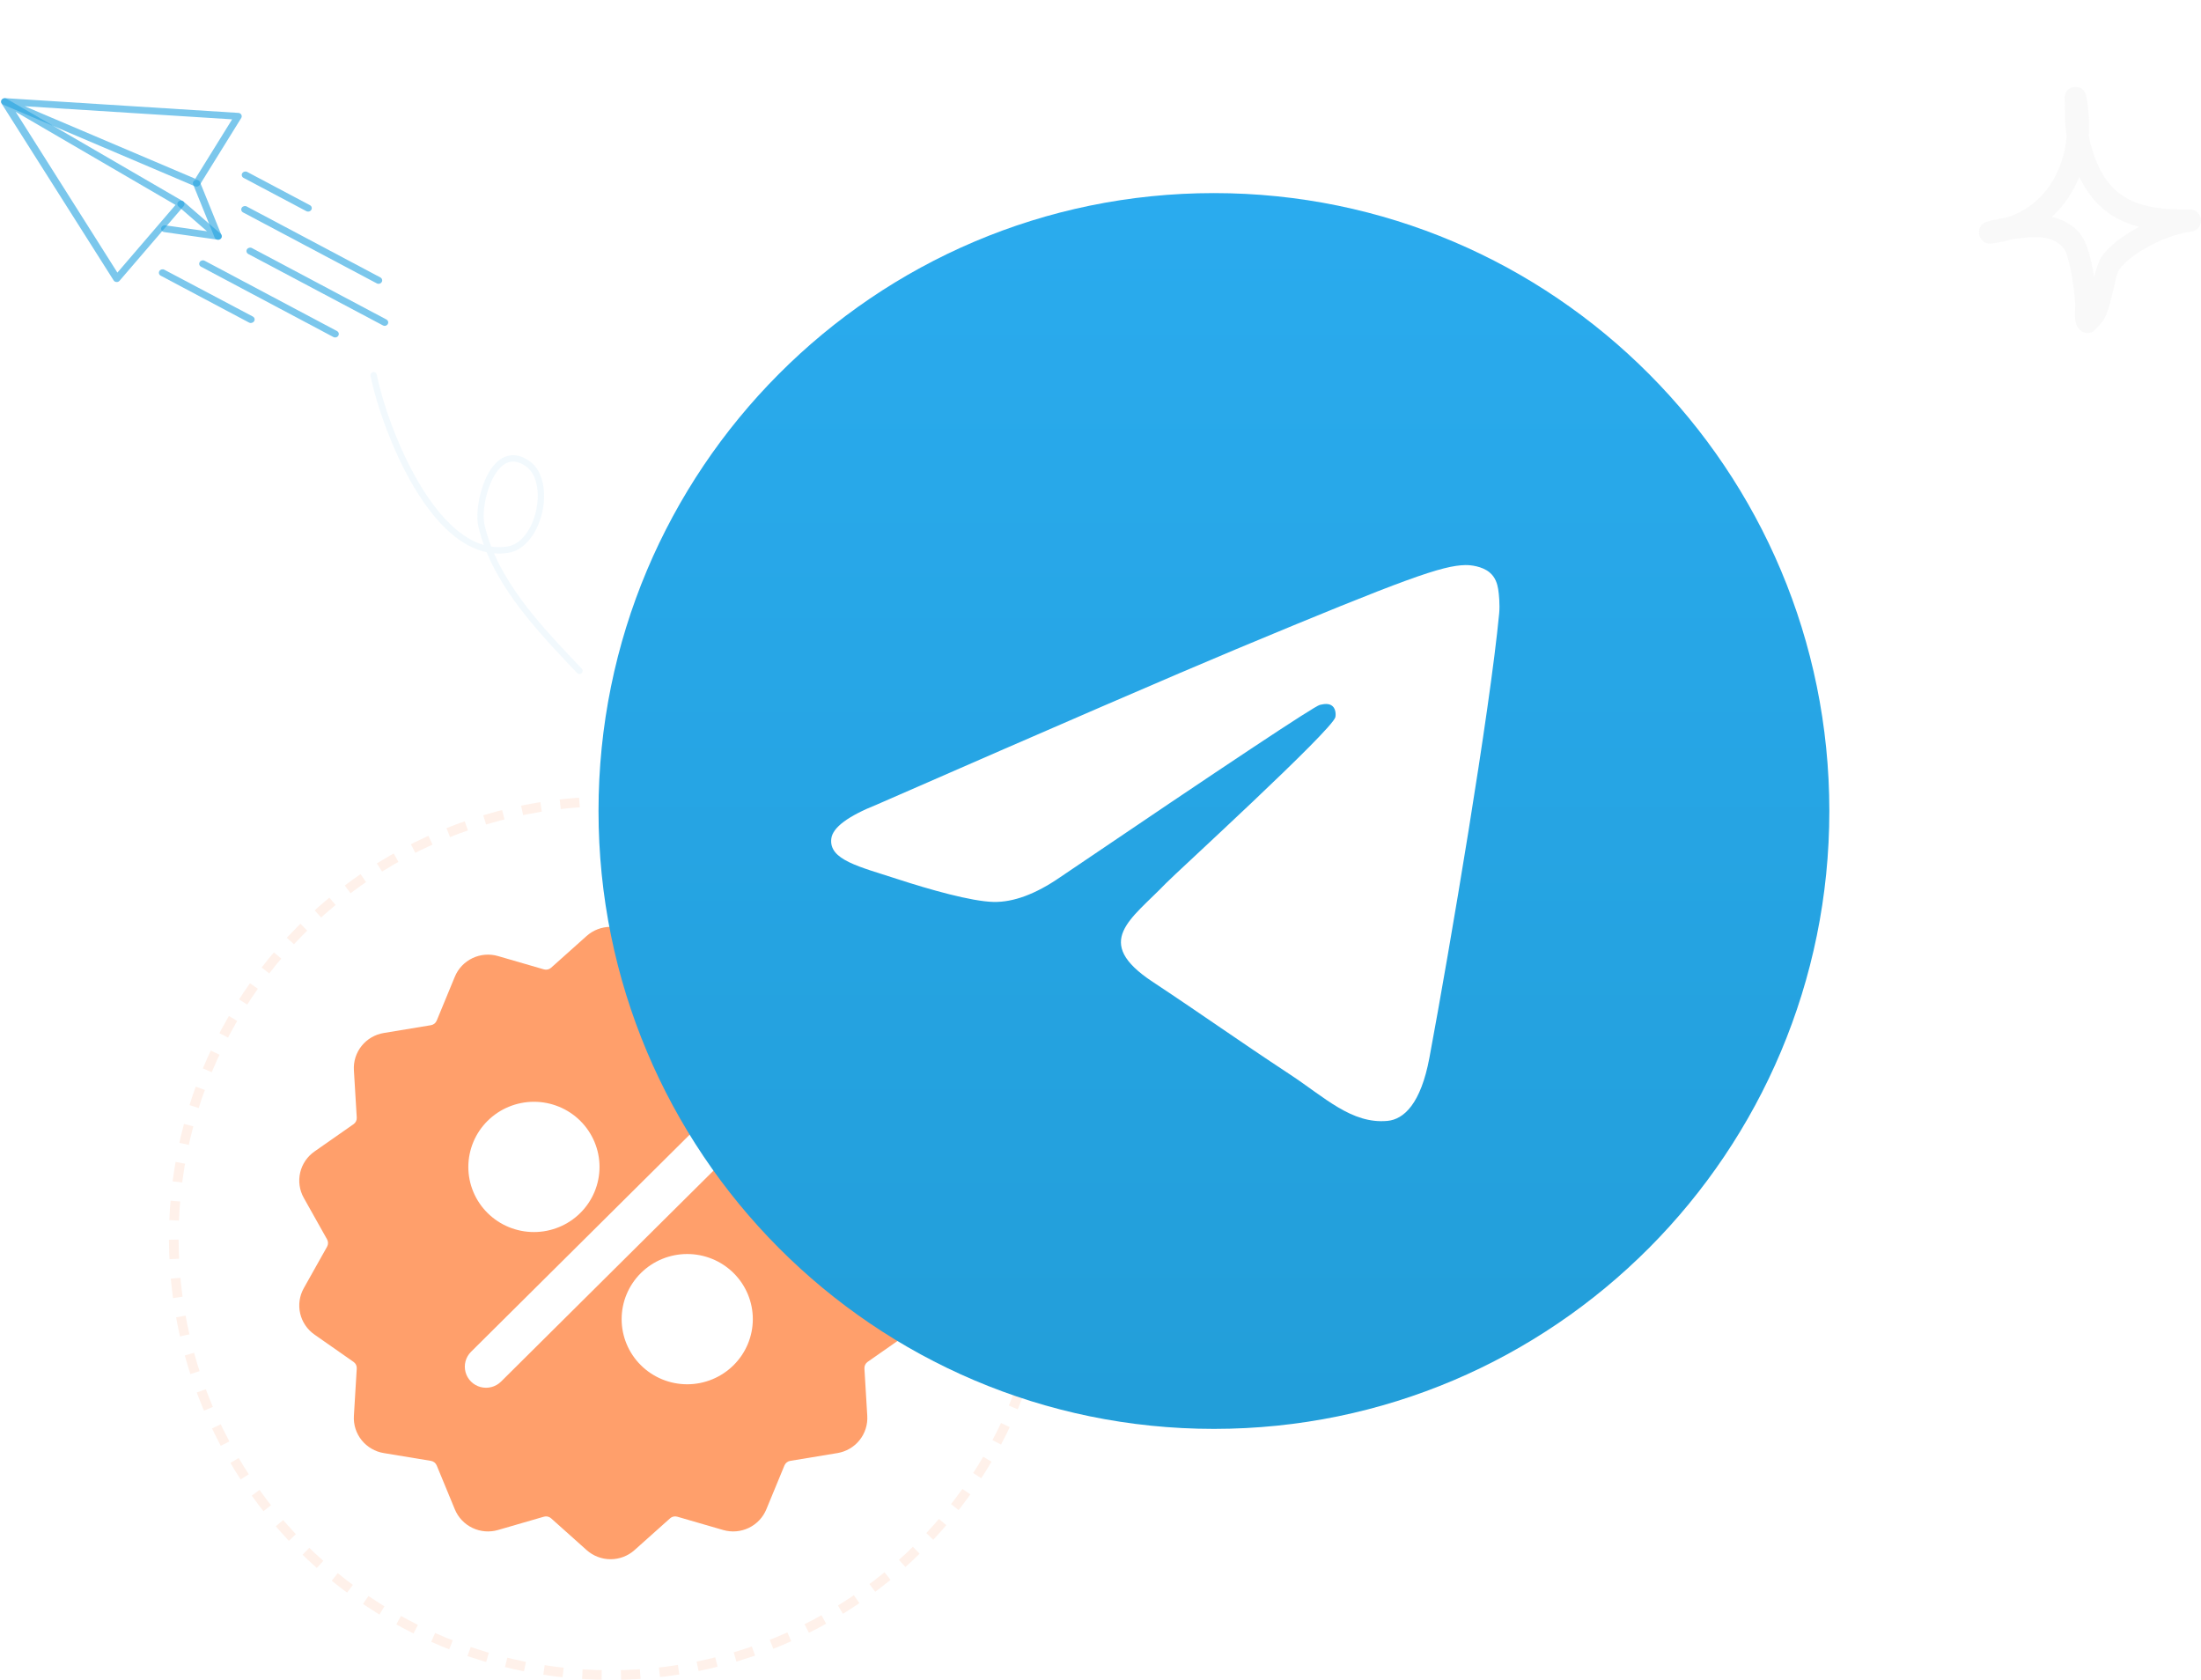 <svg width="456" height="348" viewBox="0 0 456 348" fill="none" xmlns="http://www.w3.org/2000/svg">
<circle cx="126.5" cy="256.5" r="90.5" stroke="#FF772D" stroke-opacity="0.1" stroke-width="2" stroke-dasharray="4 4"/>
<path opacity="0.7" d="M190.055 248.159C190.952 246.568 191.223 244.702 190.814 242.924C190.405 241.145 189.346 239.582 187.841 238.534L179.752 232.878H179.753C179.309 232.567 179.059 232.051 179.088 231.513L179.679 221.704C179.793 219.883 179.221 218.086 178.076 216.661C176.931 215.234 175.294 214.281 173.482 213.986L163.719 212.374H163.718C163.182 212.288 162.729 211.931 162.525 211.43L158.771 202.34C158.078 200.651 156.777 199.278 155.122 198.487C153.468 197.695 151.575 197.541 149.813 198.055L140.317 200.81C139.795 200.963 139.23 200.835 138.827 200.473L131.471 193.9C130.108 192.677 128.336 192 126.499 192C124.663 192 122.891 192.677 121.528 193.9L114.174 200.473C113.772 200.834 113.207 200.962 112.686 200.81L103.186 198.055H103.187C101.424 197.541 99.532 197.695 97.878 198.486C96.222 199.278 94.923 200.65 94.228 202.339L90.475 211.43C90.267 211.929 89.816 212.285 89.281 212.374L79.522 213.986C77.708 214.281 76.07 215.233 74.924 216.66C73.778 218.086 73.207 219.884 73.32 221.705L73.911 231.512C73.946 232.051 73.694 232.569 73.249 232.877L65.158 238.534C63.654 239.581 62.595 241.145 62.186 242.924C61.777 244.702 62.047 246.568 62.945 248.159L67.763 256.741C68.029 257.212 68.029 257.786 67.763 258.257L62.945 266.84V266.839C62.047 268.431 61.777 270.297 62.186 272.075C62.594 273.853 63.654 275.417 65.158 276.465L73.249 282.123V282.122C73.694 282.43 73.946 282.948 73.911 283.486L73.32 293.295C73.207 295.116 73.778 296.913 74.924 298.339C76.07 299.765 77.707 300.718 79.52 301.013L89.281 302.625C89.816 302.714 90.267 303.07 90.475 303.569L94.229 312.659C94.922 314.348 96.223 315.721 97.877 316.512C99.533 317.304 101.425 317.458 103.187 316.944L112.687 314.189H112.686C113.208 314.035 113.773 314.163 114.175 314.526L121.528 321.099C122.891 322.323 124.664 323 126.5 323C128.338 323 130.11 322.323 131.472 321.099L138.828 314.526C139.23 314.163 139.795 314.035 140.316 314.189L149.814 316.944C151.576 317.458 153.467 317.303 155.122 316.512C156.777 315.72 158.077 314.348 158.771 312.66L162.523 303.571C162.728 303.071 163.181 302.711 163.718 302.625L173.481 301.014H173.482C175.294 300.718 176.932 299.765 178.077 298.338C179.222 296.912 179.793 295.115 179.68 293.294L179.089 283.487C179.059 282.949 179.309 282.433 179.751 282.121L187.842 276.464V276.465C189.346 275.418 190.405 273.853 190.814 272.075C191.222 270.297 190.952 268.431 190.056 266.839L185.237 258.256L185.236 258.257C184.97 257.786 184.97 257.213 185.236 256.742L190.055 248.159ZM110.619 228.238C114.223 228.238 117.68 229.661 120.228 232.191C122.776 234.722 124.208 238.154 124.208 241.732C124.208 245.311 122.775 248.743 120.227 251.273C117.679 253.803 114.222 255.224 110.618 255.224C107.013 255.224 103.557 253.803 101.009 251.273C98.46 248.743 97.029 245.311 97.029 241.732C97.033 238.154 98.466 234.724 101.014 232.195C103.562 229.665 107.016 228.243 110.619 228.238ZM142.38 286.759C138.776 286.759 135.319 285.338 132.77 282.807C130.222 280.277 128.79 276.845 128.79 273.266C128.79 269.688 130.222 266.255 132.77 263.725C135.319 261.195 138.776 259.774 142.379 259.774C145.984 259.774 149.44 261.195 151.989 263.725C154.538 266.256 155.969 269.688 155.969 273.267C155.965 276.844 154.531 280.273 151.984 282.803C149.437 285.332 145.983 286.755 142.38 286.76L142.38 286.759ZM155.414 234.965L103.802 286.208C102.69 287.308 101.072 287.735 99.557 287.331C98.041 286.927 96.858 285.752 96.451 284.247C96.044 282.742 96.476 281.137 97.584 280.033L149.193 228.79C150.305 227.687 151.923 227.257 153.441 227.66C154.958 228.064 156.144 229.241 156.55 230.748C156.957 232.254 156.523 233.861 155.412 234.964L155.414 234.965Z" fill="#FF772D"/>
<g filter="url(#filter0_d_1232_12165)">
<path d="M251.5 288C321.916 288 379 230.692 379 160C379 89.308 321.916 32 251.5 32C181.084 32 124 89.308 124 160C124 230.692 181.084 288 251.5 288Z" fill="url(#paint0_linear_1232_12165)"/>
<path fill-rule="evenodd" clip-rule="evenodd" d="M181.714 158.649C218.883 142.391 243.668 131.674 256.069 126.495C291.477 111.71 298.834 109.142 303.63 109.057C304.685 109.038 307.043 109.301 308.571 110.545C309.86 111.596 310.215 113.015 310.385 114.011C310.555 115.007 310.767 117.277 310.598 119.051C308.68 139.29 300.377 188.407 296.153 211.076C294.366 220.668 290.847 223.884 287.44 224.199C280.036 224.883 274.413 219.286 267.242 214.567C256.02 207.182 249.681 202.586 238.788 195.379C226.2 187.051 234.361 182.474 241.535 174.994C243.412 173.036 276.035 143.246 276.666 140.544C276.746 140.206 276.819 138.946 276.073 138.281C275.328 137.616 274.227 137.843 273.433 138.024C272.308 138.281 254.381 150.176 219.653 173.71C214.565 177.218 209.956 178.927 205.826 178.838C201.274 178.739 192.517 176.254 186.007 174.129C178.022 171.524 171.676 170.146 172.229 165.721C172.517 163.415 175.678 161.059 181.714 158.649Z" fill="white"/>
</g>
<path d="M40.983 38.613C41.152 38.557 41.295 38.447 41.386 38.303L49.979 24.442C50.109 24.231 50.115 23.975 49.997 23.761C49.879 23.547 49.652 23.407 49.396 23.389L1.044 20.331C0.682 20.309 0.352 20.533 0.259 20.864C0.166 21.195 0.337 21.538 0.666 21.68L40.438 38.611C40.612 38.676 40.807 38.677 40.983 38.613ZM48.092 24.721L40.459 37.03L5.112 22.004L48.092 24.721Z" fill="#24A2DF" fill-opacity="0.6"/>
<path d="M24.433 58.387C24.566 58.342 24.683 58.263 24.771 58.159L38.047 42.706C38.184 42.547 38.242 42.341 38.207 42.141C38.171 41.941 38.045 41.766 37.861 41.661L1.367 20.46C1.074 20.285 0.689 20.325 0.438 20.556C0.187 20.787 0.136 21.148 0.315 21.428L23.544 58.086C23.67 58.283 23.892 58.41 24.138 58.423C24.238 58.43 24.338 58.417 24.434 58.386L24.433 58.387ZM36.366 42.451L24.321 56.473L3.246 23.155L36.366 42.451Z" fill="#24A2DF" fill-opacity="0.6"/>
<path d="M45.452 49.62C45.702 49.537 45.889 49.337 45.943 49.093C45.998 48.85 45.914 48.599 45.72 48.432L38.008 41.737C37.862 41.611 37.668 41.545 37.469 41.554C37.27 41.563 37.081 41.646 36.946 41.784C36.663 42.073 36.679 42.52 36.983 42.783L42.891 47.91L34.244 46.678L34.244 46.679C33.834 46.621 33.449 46.888 33.383 47.274C33.317 47.66 33.596 48.019 34.006 48.077L45.087 49.646C45.208 49.666 45.334 49.657 45.452 49.62Z" fill="#24A2DF" fill-opacity="0.6"/>
<path d="M45.45 49.62C45.636 49.551 45.787 49.415 45.868 49.243C45.949 49.071 45.954 48.876 45.883 48.702L41.42 37.686C41.267 37.326 40.836 37.15 40.448 37.29C40.262 37.359 40.111 37.494 40.03 37.667C39.949 37.839 39.943 38.033 40.015 38.208L44.479 49.224C44.55 49.398 44.692 49.538 44.875 49.612C45.056 49.686 45.264 49.69 45.45 49.62Z" fill="#24A2DF" fill-opacity="0.6"/>
<path d="M79.926 67.468C80.205 67.375 80.403 67.138 80.43 66.861C80.459 66.585 80.313 66.32 80.056 66.185L52.189 51.383C51.829 51.193 51.37 51.315 51.163 51.656C50.956 51.996 51.081 52.428 51.441 52.617L79.296 67.389C79.482 67.502 79.713 67.531 79.926 67.468L79.926 67.468Z" fill="#24A2DF" fill-opacity="0.6"/>
<path d="M64.088 43.792C64.367 43.699 64.564 43.461 64.592 43.185C64.62 42.908 64.473 42.644 64.218 42.509L51.212 35.615C50.852 35.425 50.393 35.547 50.186 35.888C49.979 36.228 50.103 36.659 50.463 36.849L63.469 43.744C63.657 43.843 63.883 43.861 64.088 43.792Z" fill="#24A2DF" fill-opacity="0.6"/>
<path d="M52.248 66.851C52.527 66.757 52.725 66.52 52.753 66.243C52.78 65.967 52.634 65.703 52.378 65.567L34.046 55.874L34.046 55.875C33.686 55.684 33.226 55.807 33.02 56.148C32.813 56.488 32.938 56.919 33.297 57.109L51.588 66.816C51.789 66.923 52.033 66.936 52.248 66.851Z" fill="#24A2DF" fill-opacity="0.6"/>
<path d="M69.689 69.864C69.968 69.77 70.165 69.533 70.193 69.257C70.221 68.98 70.075 68.715 69.819 68.58L42.397 54.016L42.396 54.016C42.036 53.826 41.577 53.947 41.37 54.289C41.163 54.63 41.288 55.06 41.647 55.251L69.07 69.815L69.07 69.815C69.258 69.915 69.484 69.932 69.689 69.864Z" fill="#24A2DF" fill-opacity="0.6"/>
<path d="M78.675 58.755C78.955 58.662 79.152 58.425 79.18 58.148C79.208 57.872 79.062 57.607 78.806 57.472L51.108 42.77C50.748 42.58 50.288 42.702 50.081 43.043C49.875 43.384 49.999 43.815 50.359 44.005L78.066 58.704C78.251 58.802 78.473 58.82 78.676 58.755L78.675 58.755Z" fill="#24A2DF" fill-opacity="0.6"/>
<path opacity="0.04" fill-rule="evenodd" clip-rule="evenodd" d="M428.181 28.21C428.046 27.386 427.944 26.572 427.878 25.757C427.779 24.535 427.841 23.304 427.805 22.082C427.79 21.564 427.73 20.213 427.754 20.018C427.975 18.325 429.307 18.065 429.697 18.019C429.885 17.991 431.821 17.769 432.238 19.972C432.751 22.666 432.915 25.378 432.734 28.034C433.157 30.292 433.88 32.541 434.835 34.578C438.636 42.677 445.878 43.463 453.725 43.389C454.932 43.371 455.934 44.343 455.997 45.574C456.06 46.814 455.162 47.888 453.96 47.999C449.574 48.434 441.792 52.044 439.102 55.801C438.539 56.588 438.212 58.486 437.779 60.346C437.175 62.928 436.456 65.483 435.65 66.557C435.529 66.723 434.06 68.426 433.622 68.676C432.568 69.269 431.725 68.926 431.246 68.611C430.767 68.297 430.225 67.677 430.009 66.649C429.782 65.576 429.974 63.373 429.938 62.901C429.81 61.188 429.477 57.828 428.796 54.941C428.429 53.386 428.037 51.951 427.39 51.238C424.992 48.6 421.159 48.989 417.931 49.424C417.56 49.47 417.19 49.526 416.82 49.572C415.506 49.97 414.111 50.266 412.636 50.442C410.409 50.711 410.043 48.61 410.023 48.471C409.982 48.165 409.827 46.592 411.506 45.962C411.689 45.898 413.04 45.592 413.56 45.472C414.286 45.305 415.019 45.176 415.755 45.055C423.357 42.63 427.486 35.818 428.181 28.21ZM430.791 36.623C433.661 42.714 438.016 45.657 443.179 46.99H443.178C439.954 48.721 437.022 50.887 435.468 53.062C434.878 53.886 434.337 55.542 433.849 57.403C433.585 55.672 433.228 53.83 432.756 52.256C432.219 50.461 431.497 48.971 430.691 48.082C429.134 46.37 427.18 45.416 425.08 44.944C427.594 42.658 429.501 39.807 430.791 36.623Z" fill="#676767"/>
<path opacity="0.1" fill-rule="evenodd" clip-rule="evenodd" d="M102.342 114.623C103.305 114.707 104.287 114.679 105.288 114.525C108.802 113.988 111.398 110.271 112.337 106.131C113.276 101.992 112.539 97.516 109.729 95.536C108.123 94.404 106.668 94.124 105.391 94.391C104.121 94.658 103.006 95.483 102.084 96.661C99.515 99.948 98.443 106.049 99.087 108.946C99.385 110.286 99.774 111.605 100.242 112.899C96.441 111.803 93.037 108.805 90.085 104.963C83.669 96.615 79.409 84.235 78.054 77.59C77.981 77.233 77.632 77.004 77.275 77.076C76.918 77.149 76.687 77.497 76.76 77.854C78.142 84.631 82.495 97.253 89.038 105.767C92.418 110.164 96.389 113.456 100.819 114.396C104.757 123.965 112.81 132.309 119.577 139.431C119.826 139.695 120.245 139.706 120.51 139.455C120.773 139.204 120.785 138.787 120.534 138.522C114.044 131.691 106.306 123.741 102.342 114.623ZM101.771 113.232C102.847 113.391 103.954 113.395 105.09 113.22C108.131 112.756 110.238 109.423 111.051 105.839C111.548 103.642 111.554 101.332 110.933 99.457C110.543 98.278 109.906 97.276 108.968 96.616C107.738 95.749 106.639 95.477 105.662 95.683C104.679 95.889 103.838 96.56 103.125 97.474C100.783 100.469 99.79 106.022 100.376 108.659C100.721 110.215 101.194 111.738 101.771 113.232Z" fill="#23A0DD" fill-opacity="0.6"/>
<defs>
<filter id="filter0_d_1232_12165" x="89" y="5" width="325" height="326" filterUnits="userSpaceOnUse" color-interpolation-filters="sRGB">
<feFlood flood-opacity="0" result="BackgroundImageFix"/>
<feColorMatrix in="SourceAlpha" type="matrix" values="0 0 0 0 0 0 0 0 0 0 0 0 0 0 0 0 0 0 127 0" result="hardAlpha"/>
<feOffset dy="8"/>
<feGaussianBlur stdDeviation="17.5"/>
<feComposite in2="hardAlpha" operator="out"/>
<feColorMatrix type="matrix" values="0 0 0 0 0.141 0 0 0 0 0.635 0 0 0 0 0.878 0 0 0 0.2 0"/>
<feBlend mode="normal" in2="BackgroundImageFix" result="effect1_dropShadow_1232_12165"/>
<feBlend mode="normal" in="SourceGraphic" in2="effect1_dropShadow_1232_12165" result="shape"/>
</filter>
<linearGradient id="paint0_linear_1232_12165" x1="251.5" y1="32" x2="251.5" y2="286.101" gradientUnits="userSpaceOnUse">
<stop stop-color="#2AABEE"/>
<stop offset="1" stop-color="#229ED9"/>
</linearGradient>
</defs>
</svg>
